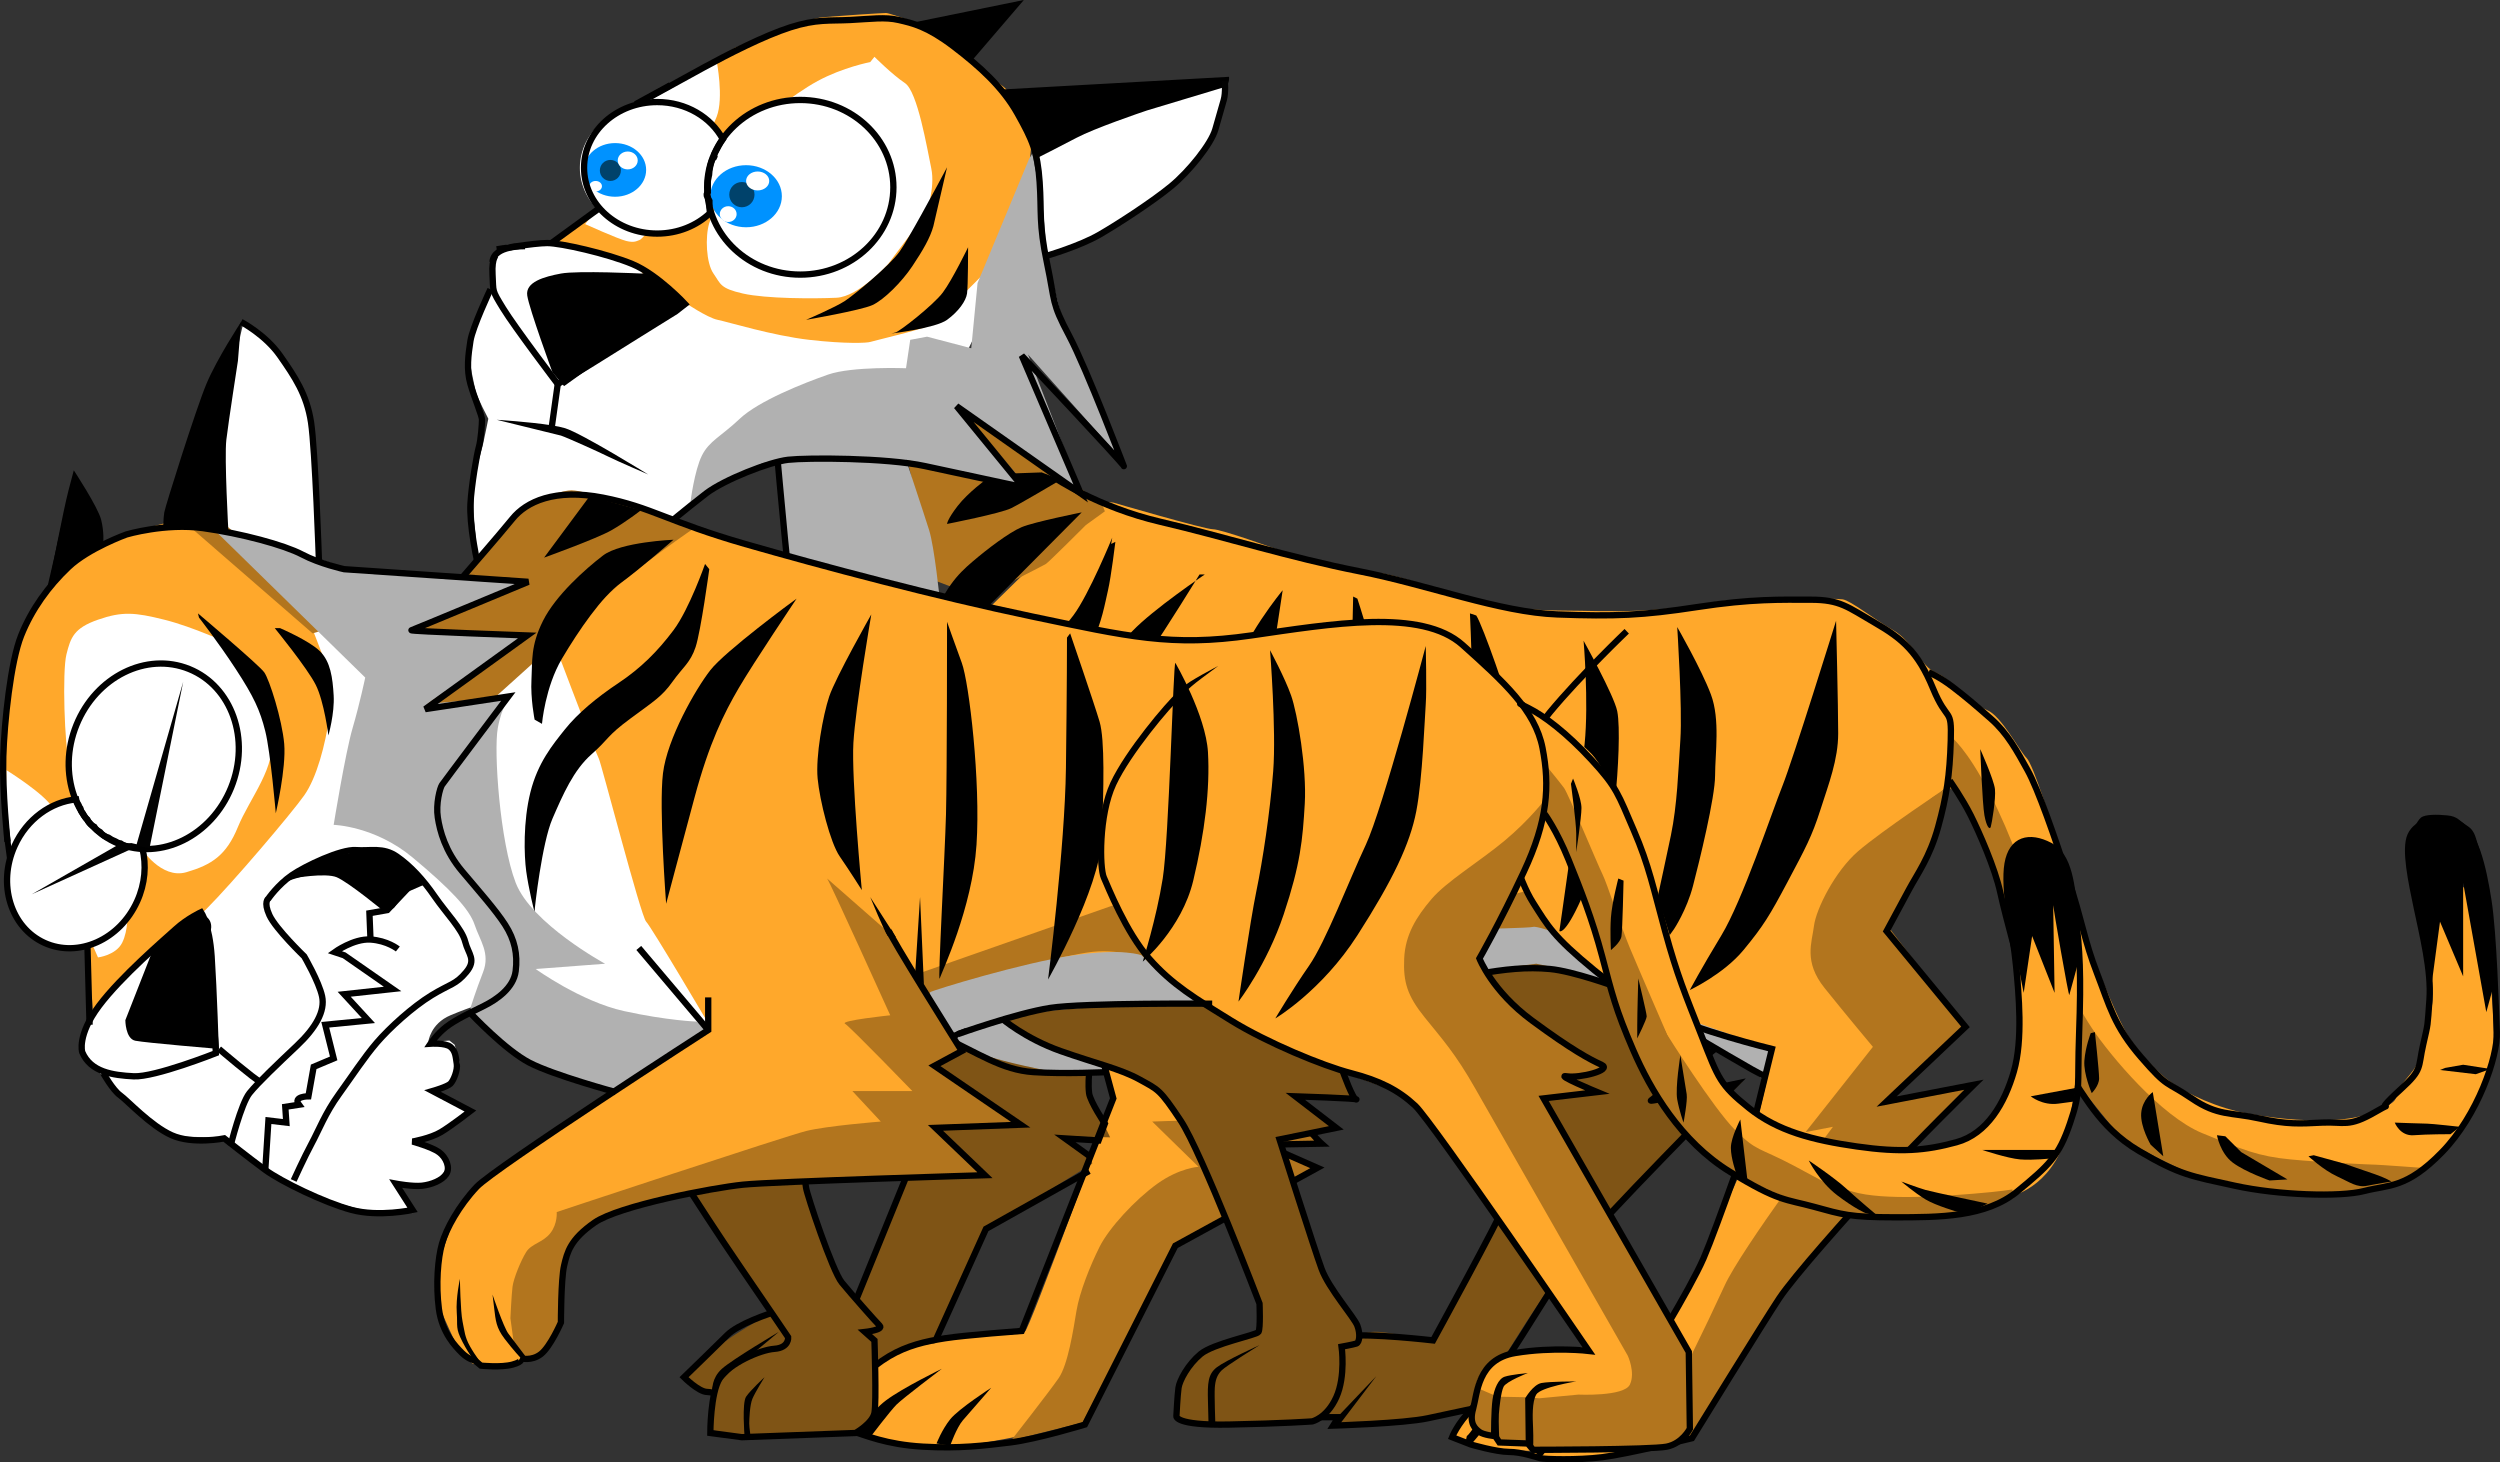 <?xml version="1.0" encoding="utf-8"?>
<!-- Generator: Adobe Illustrator 13.0.0, SVG Export Plug-In . SVG Version: 6.00 Build 14948)  -->
<!DOCTYPE svg PUBLIC "-//W3C//DTD SVG 1.1//EN" "http://www.w3.org/Graphics/SVG/1.1/DTD/svg11.dtd">
<svg version="1.1" xmlns="http://www.w3.org/2000/svg" xmlns:xlink="http://www.w3.org/1999/xlink" x="0px" y="0px"
	 width="297.021px" height="173.75px" viewBox="0 0 297.021 173.75" enable-background="new 0 0 297.021 173.75"
	 xml:space="preserve">
<rect x="0" y="0" width="297.021" height="173.75" fill="#333333" stroke="none"/>
<g id="frame_1">
	<path fill="#FFA82B" d="M65.1,29.042l7.5-5.333l11.667-15.5l3-2.5c0,0,8.5-3.5,10.5-3.667s7-0.5,7.5-0.5s5.5,1.833,5.5,1.833
		s2.167,2,2.667,2.333s4.5,3.667,5.667,4.5s3.667,4.667,3.667,4.667s-0.666,6.833-0.833,7.833s-0.667,5.167-2.333,9
		s-4.667,8.333-5.5,9s-8.333,2.833-8.833,2.833s-12,0.667-12.5,0.667s-5.5-3.167-6-3.333s-11.333-3.833-12.333-4.5
		S66.1,31.542,66.1,31.542L65.1,29.042z"/>
	<path fill="#FFA82B" d="M295.767,115.376l-2.5-10.167l-2.834,1l-1,3.5l-0.833,4c0,0,0.666,3.999,0.333,5.833s-1,4.834-1.5,6.167
		s-0.5,1.166-1.833,2.833s-0.333,2.001-2,2.834s-3.166,1.499-6.166,1.666s-6,0.001-10-0.666s-7.668-2.5-9.334-3.667
		s-4.332-3.833-5.666-6.333s-4.001-9-4.334-10.5s-2.333-7.332-3.333-10.666s-3.167-10.334-4-11.167s-3.001-5.001-4.667-5.667
		s-4.499-3.833-6.166-4.5s-2.666-3.667-5-5s-5.001-3.499-6.001-3.667c-1-0.166-7.166,0-8.833,0s-4.5,0-6.5,0.334
		c-2,0.333-4.834,0.834-8.667,1s-6.499,0-9.166,0s-8.833-0.334-11.5-1.334S165.6,68.21,163.6,68.043s-9.334-1.833-10.667-2.333
		s-7.833-2.833-8.833-2.833s-11.833-3.167-11.833-3.167l-1.833-0.168l-18.5,18.167c0,0,2.667,21.499,2.667,21.999
		s9.667,13.334,9.833,13.834s3.5,6.5,3.5,6.5l3.5,7l0.833,3.667c0,0-10,27.333-10.5,27.5s-12.333,1-14,1.667
		s-4.666,2.833-6.333,4.333s-3.333,4-3.333,4s3.167,1.833,5,2.5s9,1.334,10.833,1.167s9.333-1.667,9.333-1.667
		s5.333-5.333,5.333-5.833s3.667-12.999,4-13.833s8.833-9.167,9.333-9.667s6.833-5.166,5.833-5.5s-3.166-1.334-2.833-1.834
		s2.999-7.5,2.833-9.333s2.834-10.833,2.834-10.833l0.999,0.166c0,0,2.834,4.001,3.834,3.834s13.833-3.667,13.833-3.667l9.167-1.667
		l8.61,3.815c0.206-0.202,0.496-0.301,0.853-0.157c1.11,0.446,2.337,0.544,3.354,1.222c0.186,0.123,0.301,0.279,0.367,0.446
		c0.801,0.166,1.536,0.449,1.977,1.272c0.009,0.016,0.007,0.031,0.014,0.047c2.11,0.852,5.168,2.081,5.492,2.188
		c0.5,0.166,6.166,3.667,7.166,4s4,1.833,4,1.833s-1.5,7.333-3,11.333s-3.667,7.5-4.667,10.167s-2.5,5.833-3.833,8s-4,5.833-4,5.833
		s-9.167,0.166-11.167,0.5s-4.167,1.334-5.5,2.334s-3.166,2.333-3.833,3.333s-2,2.5-2,2.5l2.667,0.667c0,0,0.167,0.666,2,0.833
		s5.833,0.167,5.833,0.167l-0.833,0.5c0,0,2.5,0.334,5,0.5s8.5-1.5,8.5-1.5l6-1.167c0,0,7.332-13.167,9.166-16.5s6.5-13.333,7-14
		s4.667-11.666,4.167-11.833s2.5-8,2.5-8s-0.453-1.302-1.053-3.045c-1.352-2.472-2.398-5.067-3.122-7.826
		c-0.077-0.293,0.015-0.654,0.223-0.902c-0.031-0.116-0.048-0.194-0.048-0.227c0-0.5,4-6.334,4.5-7.334
		c0.299-0.597,1.604-2.318,2.61-3.612c0.756-1.247,1.694-2.523,2.883-3.031l1.507-1.356l1.5-3.666c0,0,4.833,9.5,5,11
		s3.166,12.499,3.5,14.666s5.5,10.834,6.167,11.334s10.999,10.167,11.499,10.5s9.167,2.333,11.167,2.333s8.666,0.834,9.333,0.667
		s6.834-0.667,6.834-0.667s2-0.167,5-4.667s3.332-6,4.166-8.333S295.767,115.376,295.767,115.376z"/>
	<path fill="#B2751E" d="M107.392,52.875L111.142,69l5.25,2c0,0,7.5-3.75,7.875-4s4.75-4.625,4.75-4.625l2.25-1.625l-0.375-1
		c0,0-5.75-3.75-7.875-6s-9.75-8.5-10.25-8.5s-1.875,7-1.875,7L107.392,52.875z"/>
	<path fill="#7F5415" d="M165.642,117.25c0,0,4,2.125,6.625,3.5s8.875,3.625,9.25,3.875s3.125,1,3.125,1s-5.5,16.5-5.75,17.375
		s-2.75,5.25-2.75,5.25l-5.875,10.375l-0.375,0.875c0,0-5.125-1.5-7-1.25s-6.625,1.375-7.5,2s-2.5,1.875-3.375,3
		s-2.5,3.875-2.5,3.875l1.75,0.125l-0.125,0.875l8.125-0.125l-0.75,1.25c0,0,6.5,0.25,7.875-0.125s8-1.875,8-1.875l0.875-0.25
		c0,0,5.625-9.625,9-14.25s9-10.875,9-10.875l13.75-13.375l-10.625,2.125l8-7.25c0,0-9.625-5.375-10-5.5s-10.25-6-10.25-6
		l-3.5,1.875l-8.75-0.125l-5.75,3.5"/>
	<path fill="#7F5415" d="M107.767,119.5l3.75,11.625l-9.875,23.125c0,0-6.75,0.625-8.25,1s-7.5,4-9.375,5.75
		s-2.625,2.625-2.625,2.625s1.625,1.75,2.25,1.875s1.375,0,1.375,0l0.5,0.5l2.25,0.25l3.125,0.125L91.767,167l0.75,0.25l2.875-0.125
		l2.875,0.125c0,0,3.125-3.625,4.5-4.375s5.625-3,5.625-3l2.625-0.25l6.25-13.625l12.5-7.75l-0.125-0.75l-3.625-2.5l5.875,0.125
		l-1.25-2.625c0,0-1-1.25-1.25-2.625s0.375-4.625,0.375-4.625l-16.75-5.875L107.767,119.5z"/>
	<path fill="#B2751E" d="M231.392,93.5c0,0-7.875,5.25-10.625,7.625s-5,6.875-5.25,8.875s-1.25,4.25,1.25,7.375s5.75,7,5.75,7
		l-8,10.125l3.25-0.625c0,0-10.875,14.5-12.875,18.875s-6.5,13.625-7,14.125s-3.625,5.5-3.625,5.5l7-1.625c0,0,8-13.25,8.375-14
		s8.25-10.375,9.375-11.875s9.625-10.25,9.625-10.25l6.25-5.875l-10.875,2l9.5-8.625L224.267,110c0,0,4.5-8.125,5.25-9.875
		S231.392,93.5,231.392,93.5z"/>
	<path fill="#B2751E" d="M152.267,111.25l-0.09-1.617L152.142,109c0,0-5.125,4.5-5.875,7s-2.125,10.625-2.375,13.375
		s0.25,3.625,0.25,3.625l-7.25,0.25l5.5,5.375c0,0-2.25,0.125-4.875,2s-5.75,5.25-6.875,7.5s-2.375,5.375-2.75,7.625
		s-1,6.375-2.125,8s-5.625,7.375-5.625,7.375l8.5-2.125l11.125-21.125l16.5-9.125l-5.75-2.625l6.5-0.125c0,0-4.5-7.625-4.75-9.375
		s0.375-10.5,0.375-10.5"/>
	<path fill="#B2751E" d="M152.517,113.75c0,0,8.625-2.25,12-3.375s8.75-2.5,10.25-2.875s6.5-1.625,6.5-1.625l3.625,5.125
		c0,0-16.375,4.5-16.75,4.625s-12.25,3.75-12.25,3.75l-3.5,0.375L152.517,113.75z"/>
	<path fill="#B2751E" d="M231.767,87.5c0,0,1.875,1.375,4.625,6.75s4.25,10.125,5.125,13.375s4.75,11.125,7,14.5
		s8.25,10.5,13.125,12.5s6.625,2.75,10.5,3.125s9.75,0.625,10.125,0.625s5.5,0.375,5.5,0.375s-2,1.5-3.25,1.875
		s-8.75,1.5-9.75,1.375s-10.875-1.125-14.25-2.5s-8.125-4-8.625-4.5s-5.375-6.625-5.375-6.625l-4.25-6.625l-1.5-3.25l-3.5-13.125
		l-1.25-4.625l-3.125-6.375l-1.5-0.875L231.767,87.5z"/>
	<ellipse fill="#FFFFFF" cx="95.392" cy="22" rx="10.75" ry="10.5"/>
	<ellipse fill="#FFFFFF" cx="77.767" cy="19.938" rx="8.875" ry="7.688"/>
	<path fill="#FFFFFF" d="M103.392,7.375c0,0-3.25,0.625-6.25,2.25s-7,5-7,5s-5.375,10.25-5.875,11.875s-0.375,4.75,0.5,6
		s0.75,1.75,3.5,2.375s8.5,0.625,11.125,0.5s6.125-4,6.125-4l4.5-6c0,0,1.125-3,0.625-5.375s-1.625-9.125-3.125-10.125
		s-3.625-3.125-3.625-3.125"/>
	<path fill="#FFFFFF" d="M85.142,7.25c0,0,0.875,4.375,0,6.625s-4.5,9.5-4.5,9.5s-4.25,5-4.625,5.125s-0.625,0.375-1.625,0.125
		s-4.875-2-4.875-2l3.625-4.5L78.392,14l-2-1.125l0.875-1.25l8.125-4.875"/>
	<path fill="#FFFFFF" d="M123.267,17.125l22.375-7.25c0,0-0.5,4.5-2,6.875s-5,5.625-6.25,6.75s-5.625,3.5-6.875,4.125
		s-3.625,1.875-4.625,2.25s-1.5,0.625-1.5,0.625L123.267,17.125z"/>
	<path fill="#FFFFFF" d="M66.392,44.5c0,0-6.875-8.375-7.25-9.5s-0.75-3.25-0.5-3.875s1.25-2,1.25-2l3.5-0.375l5.125,0.5l7.25,2.5
		l2.375,3l-4.125,0.875l-8.125,0.5l1,8.375"/>
	<path fill="#FFFFFF" d="M59.017,34.125c-0.375,0-2,2.375-2.375,3.375s-0.75,3.5-0.875,4.375s0.625,4,0.75,4.625s1.5,3.25,1.5,3.25
		s-0.375,1.875-0.625,3s-1.125,3.875-1.125,5s0,3.75,0.125,4.625s0.25,3.75,0.5,4.5s0.875,2.375,1.25,3s0.75,1.625,1.5,2.25
		s1.5,0.875,1.5,0.875l1.125-1l2.125,1.875c0,0,1.5,1,2,0.875s1.125-0.5,1.25-0.875s0.25-2.375,0.25-2.375l1.125,0.375
		c0,0,2.25,2.5,2.875,2.375s1.375-0.375,1.375-0.375l0.25-2.75l0.875-0.875h3.625l1.625-1l-1-2.625L77.517,64l6.25-5.25l3.625-7.625
		c0,0,8.875-3.5,9.5-3.25s9.125-1.75,9.5-1.5s4-2.25,4-2.25l4-1.375l3.5-7l-0.875-3.375c0,0-5.625,5.75-6.5,6.25
		s-6.75,1.875-7.125,2s-2.875,0.25-7.25-0.25S86.517,38.25,85.267,38s-4-2.125-4-2.125l-5.875-0.125"/>
	<path fill="#FFFFFF" d="M112.642,75.125c-0.375,0.25,1.125,14.5,2.5,20.125s1.875,8,4.625,10.75s8,6.75,8,6.75l1,7.375
		c0,0-9.5-2.5-10.5-2.625s-7.875-3.625-8.5-4.375s-4.875-7.875-5.125-8.5s-0.625-12.25-0.75-13.375s2.75-10.5,2.75-10.5
		s4.25-4.375,4.625-4.625"/>
	<path fill="#B1B1B1" d="M122.267,18.875l-6.125,14.75l-0.75,7.75L110.142,40l-2,0.375l-0.5,3.375c0,0-6.375-0.25-9.25,0.75
		s-8.25,3.125-10.5,5.25s-3.625,2.625-4.5,4.375s-1.375,5.5-1.375,5.75s4.625-3,4.625-3l4-1.875l1.875-0.25l0.375,4.375
		c0,0,1.5,12.375,1.375,15.125s-2.875,13.875-4.125,17.125S80.892,116,80.892,116l9.375-7.625c0,0,4,8.75,7.75,11.875
		s9.75,6.375,9.375,6.25s-4.25-4.5-4.625-6.25s-0.375-4.625-0.375-4.625s3.125,2.875,5.125,4.5s7,4.375,9.5,5.25
		s7.625,1.875,7.625,1.875l6.75-0.125l-2.75-10c0,0,1.125,1.375-7-0.375s-4.375-1.625-6.125-2.375S112.142,112,112.142,112
		l8.375-0.375c0,0-3.5-1.75-6.125-3.625s-4.25-4.625-5.875-8.875s-1.875-6.25-1.75-10.125s1.75-7,2.25-10.125s2.625-7.75,2.625-7.75
		S111.017,65,110.392,63s-2.75-8.375-2.75-8.375l14.5,3.375c0,0-8.625-10.125-8.25-9.875s14.5,10.25,14.5,10.25l-6.25-16.25
		L133.642,55c0,0-6.25-15.25-7.125-16.625s-2.125-8.5-2.125-8.5s-0.75-5.75-0.875-6.875s-0.875-4.75-0.875-4.75"/>
	<path fill="#B1B1B1" d="M152.767,115.375c0,0-0.375,6.5-0.375,7s2.25-0.25,2.25-0.25l9.25-3.875l7.125-2.125
		c0,0,4.5-0.625,4.875-0.75s6.625-0.875,6.625-0.875l4.25,0.875l4.625,1.625c0,0-3.875-3.5-4.5-3.875s-2.25-2.375-2.25-2.375
		s-2.125-0.75-2.5-0.625s-6.375,0.25-6.375,0.25l-5.125,1.125l-8.375,1.875l-6.5,1.5L152.767,115.375z"/>
	<polygon fill="#B1B1B1" points="197.392,120 209.517,128.25 210.767,124.75 	"/>
	<ellipse fill="#0092FF" cx="88.642" cy="23.313" rx="4.25" ry="3.688"/>
	<ellipse fill="#0092FF" cx="73.079" cy="20.188" rx="3.688" ry="3.188"/>
	<circle fill="#00426B" cx="88.142" cy="23.125" r="1.5"/>
	<circle fill="#00426B" cx="72.517" cy="20.25" r="1.25"/>
	<ellipse fill="#FFFFFF" cx="90.017" cy="21.5" rx="1.375" ry="1.125"/>
	<ellipse fill="#FFFFFF" cx="86.517" cy="25.438" rx="1" ry="0.938"/>
	<ellipse fill="#FFFFFF" cx="74.579" cy="19.063" rx="1.188" ry="1.063"/>
	<ellipse fill="#FFFFFF" cx="70.767" cy="22.125" rx="0.75" ry="0.625"/>
	<path fill="none" stroke="#000000" stroke-width="0.75" d="M77.267,11.5c0,0,3.625-2,6.375-3.5s7.125-3.75,10.25-4.75
		s4.625-0.75,7.125-0.875s4.125-0.375,5.75,0s3.375,0.75,6.5,3.125s5.875,4.875,7.625,8s2.375,4.5,2.625,8.125
		s-0.125,4.875,0.875,9.625s0.5,4.625,2.625,8.625s6.625,15.875,6.5,15.5S121.392,42.25,121.392,42.25l7,16.375l-14.75-10.375
		l7.875,9.625c0,0-7-1.5-11.625-2.5s-14-1-16.25-0.75s-7.625,2.375-9.75,4s-6.5,5.25-6.5,5.25s1,3.25,1.5,4.25s0.625,1.75,0,2.25
		s-2.875,0.125-3.25,0.125s-2-0.25-2-0.25"/>
	<path fill="none" stroke="#000000" stroke-width="0.75" d="M73.392,68.875l-0.125,5c0,0-0.5,0.625-0.875,0.75
		s-2.375-1.25-2.375-1.25l-3.625-4.25"/>
	<path fill="none" stroke="#000000" stroke-width="0.75" d="M67.392,70.125c0,0,0.625,2.5,0.25,3.5S66.767,75,65.392,74.75
		S62.517,72,62.517,72l-1.375-2.75"/>
	<path fill="none" stroke="#000000" stroke-width="0.75" d="M62.392,71.375c0,0-0.625,1-1.375,1.5s-2.75-0.75-3.625-3.5
		s-1.625-7.25-1.5-9.5s0.75-5.875,1-6.75s0.375-2.75,0.375-3.25s-0.875-2.5-1.375-4.25s-0.25-3.5,0-5.125s2.375-6.125,2.375-6.125"
		/>
	<path fill="none" stroke="#000000" stroke-width="0.75" d="M59.017,30.25c0,0-0.625,0.25-0.5,2.375s-0.125,1.75,1.25,4s6.5,9,6.5,9
		s3-1.75,4.375-2.625s9.625-6,9.625-6l1.125-0.875c0,0-3.25-3.5-6.25-4.75s-8.5-2.5-10.125-2.5s-6,0.75-6,0.75"/>
	<line fill="none" stroke="#000000" stroke-width="0.75" x1="65.517" y1="28.875" x2="71.017" y2="24.875"/>
	<line fill="none" stroke="#000000" stroke-width="0.75" x1="66.267" y1="45.625" x2="65.517" y2="51"/>
	<path d="M59.017,49.875c0,0,0.238,0.015,0.636,0.043c1.62,0.115,5.883,0.456,7.489,0.957c2,0.625,9.875,5.5,9.875,5.5
		s-3.75-1.625-4.75-2.125s-4.875-2.25-5.625-2.5"/>
	<path d="M108.767,2.625L121.642,0l-6,7c0,0-5.125-3.375-6-3.875"/>
	<path d="M119.142,10.625l26.875-1.5c0,0,0.125,1-0.625,1.25s-8.375,2.5-9.125,2.75s-6.25,2.125-8.375,3.25
		s-4.625,2.375-4.625,2.375s-1.875-4.625-2.375-5.25S119.142,10.625,119.142,10.625z"/>
	<path fill="none" stroke="#020202" stroke-width="0.75" d="M124.392,30.375c0,0,3.875-1.125,6.25-2.5s6.375-4,8.5-5.75
		s4.75-5,5.25-6.75s0.75-2.625,1-3.5s0.125-2.25,0.125-2.25"/>
	<path fill="none" stroke="#000000" stroke-width="0.75" d="M62.392,29.25c0,0-3.75-0.125-3.875,1.875"/>
	<ellipse fill="none" stroke="#000000" stroke-width="0.75" cx="95.079" cy="22.25" rx="11.063" ry="10.375"/>
	<path fill="none" stroke="#000000" stroke-width="0.75" d="M84.281,23.876c-0.097-0.151-0.135-0.33-0.237-0.475
		c-0.149-0.212-0.09-0.439,0.056-0.604c0-0.008-0.005-0.013-0.005-0.021v-1.152c0-0.01,0.005-0.016,0.006-0.025
		c-0.003-0.033-0.009-0.063-0.006-0.1c0.02-0.214,0.105-0.416,0.125-0.625c0.003-0.029,0.016-0.05,0.021-0.077
		c0.033-0.625,0.148-1.231,0.373-1.819c0.041-0.107,0.109-0.179,0.185-0.236c0.023-0.057,0.053-0.111,0.079-0.167
		c-0.022-0.11-0.021-0.228,0.041-0.352c0.29-0.579,0.587-1.157,0.96-1.687c-1.408-2.606-4.362-4.412-7.8-4.412
		c-4.798,0-8.688,3.498-8.688,7.813s3.89,7.813,8.688,7.813c2.468,0,4.684-0.935,6.265-2.421
		C84.284,24.858,84.273,24.37,84.281,23.876z"/>
	<line fill="none" stroke="#000000" stroke-width="0.75" x1="75.517" y1="12.375" x2="79.642" y2="10.125"/>
	<path d="M112.517,19.875c0,0-0.136,0.256-0.367,0.688c-1.079,2.018-4.229,7.87-5.258,9.312c-1.25,1.75-5.375,5.125-6.5,5.875
		S95.767,38,95.767,38s6.5-1.125,7.875-1.75s3.5-2.75,4.75-4.625s2.125-3.375,2.5-4.75"/>
	<path d="M115.017,29.375c0,0-1.875,3.875-3,5.375s-5.125,4.625-5.625,4.75s-0.5,0.125-0.5,0.125S111.142,39,112.517,38
		s2.25-2.25,2.375-3.125S115.017,29.375,115.017,29.375z"/>
	<path d="M76.267,32.5c0,0-7.625-0.375-9.625,0s-4.25,1-4,2.625s3,9.125,3,9.125l1.375,1.625l4.875-3.5l9.5-6.25l-4.625-3.75"/>
	<path fill="none" stroke="#000000" stroke-width="0.75" d="M125.267,56.75c0,0,5.125,3.5,12.625,5.25s15.375,4.25,23.625,5.875
		s16.625,4.875,23.5,5.125s10.125,0.125,16.625-0.875s10-0.875,13.5-0.875s4.375,0.875,7.625,2.75s5.125,3.5,6.875,7.75
		s2.25,2.125,2.125,6.25s-0.5,6.625-1.5,10.25s-2.5,5.625-3.5,7.5s-2.625,4.875-2.625,4.875L233.517,122l-9.375,8.875l10.375-2
		c0,0-7,6.875-11.125,11.375s-10.25,11.375-12,14s-10.375,16.625-10.375,16.625s-7.625,1.875-10.625,2.25s-6.875,0.25-7.375,0.125
		s-2.25-0.75-3.75-0.75s-4.5-0.875-4.5-0.875l-2.25-0.875c0,0,0.625-1.625,2.375-3.375s2.5-2.375,4.25-3.25s3.75-1.625,6-1.875
		s10.125-0.125,10.125-0.125s5.5-8.875,7.125-12.625s6.125-16.75,6.125-16.75l2-8.125c0,0-9.625-2.375-12.625-4.25
		s-3.625-1.125-8.5-5.125s-5.5-5.25-7.25-8s-3.25-8.125-3.125-10.5s1.5-7.75,5.125-12.125S193.267,75,193.267,75"/>
	<path fill="none" stroke="#000000" stroke-width="0.75" d="M92.392,54.75c0,0,0.5,5.5,0.875,9.375s1.375,11.5-0.375,18.5
		s-11.875,33.25-11.875,33.25l9.5-7.375c0,0,2.75,7,6.375,10.75s10.375,7.25,10.375,7.25s-3.375-3.25-4.375-5.875
		S102.267,116,102.267,116s5.25,5.125,9.625,7.125s7.125,4,10.875,4.25s8.75,0,8.75,0"/>
	<path fill="none" stroke="#000000" stroke-width="0.75" d="M126.142,107.875l6.125,22.625l-10.875,27.625c0,0-6.75,0.5-9.125,0.875
		s-4.5,0.875-6.625,2.125s-5,3.875-5.75,4.875s-1.75,2.125-1.75,2.125s1.375,1.375,3,1.875s4.125,1.625,8.5,1.875
		s7.25-0.125,10.375-0.5s8.875-2.125,8.875-2.125l10.75-21.25l16.875-9.25l-6.25-2.75l6.75-0.125c0,0-3.375-3-4.125-7
		s-0.5-18.875-0.5-18.875"/>
	<path fill="none" stroke="#000000" stroke-width="0.75" d="M152.767,123c0,0,9.125-3.875,13.125-5.125s6-1.5,9.5-2.125
		s6-0.875,8.75-0.625s7.875,2.125,7.875,2.125"/>
	<path fill="none" stroke="#000000" stroke-width="0.75" d="M165.892,117.875c0,0,8,4.25,10.125,4.875s8.625,3,8.625,3
		s-5,15.125-5.75,17.125s-8.625,16.375-8.625,16.375s-7.625-0.875-10-0.5s-5.25,1.5-6.75,3s-4.25,5.25-4.25,5.25l2,0.25
		l-0.125,1.125h7.875l-0.625,1c0,0,8.375-0.25,11.25-0.875s5.25-1.125,5.25-1.125s2.875-4.25,4.25-6.125s5.75-9.25,8.125-12.5
		s19-20,19-20s-10.5,2.25-10.125,2s7.75-6.25,7.75-6.25"/>
	<path fill="none" stroke="#000000" stroke-width="0.75" d="M209.517,127.75c-0.375,0-7.625-4.375-10.25-5.875
		s-5.75-3.625-5.75-3.625"/>
	<path fill="none" stroke="#000000" stroke-width="0.75" d="M108.767,121.125l2.375,10.125l-9.5,23.375c0,0-6.125,0.25-8.375,0.875
		s-5.625,1.875-6.875,3.125s-5.125,5-5.125,5s1.75,1.75,2.75,1.75s1.625,0.75,1.625,0.75s2.625,0.375,4.25,0.375
		s1.875,0.75,1.875,0.75h6.125"/>
	<polyline fill="none" stroke="#000000" stroke-width="0.75" points="111.267,159 117.142,146 129.392,139.125 	"/>
	<path fill="none" stroke="#000000" stroke-width="0.75" d="M129.642,137.5l-3.125-2.25l4,0.25l0.75-2c0,0-1.75-2.625-1.875-3.625
		s0-2.375,0-2.375"/>
	<path fill="none" stroke="#000000" stroke-width="0.75" d="M231.642,92.75c0,0,1.5,2.125,2.5,4.125s2.875,6.25,3.5,9.125
		s2.625,10.25,3.5,13s2.625,6,4.5,8.375s3.625,6.5,8.5,9.375s6.25,3,11.375,4.125s12.5,1.375,15.375,0.625s5-0.25,9.25-4.625
		s6.625-11.375,6.5-14.25s-0.375-11.625-1-15.625s-1.625-8.5-3.875-9.25s-4.625-0.125-5.375,1.5s0.125,5.625,0.75,8.625
		s1.75,7.5,1.5,10.875s-0.125,2.625-0.75,5.375s-0.061,2.917-2.625,5.25c-4.167,3.792,0.083,0.917-3.083,2.751
		c-3.194,1.851-3.667,1.124-6.292,1.249s-4.125,0.25-7.5-0.5s-4.875-0.25-8-2.375s-2.75-1.125-6-4.875s-3.75-6.125-5.25-10
		s-1.75-6.125-3.375-11.125s-3.625-10.75-4.875-13s-2.375-4.375-4.375-6.125s-2.875-2.5-4.5-3.75s-2.875-1.75-2.875-1.75"/>
	<path d="M128.517,60.875l-19.375,19.5c0,0-0.5-1,1.25-5.75s3.375-6.375,5.125-7.875s4.375-3.5,5.875-4.125
		S128.517,60.875,128.517,60.875z"/>
	<path d="M125.392,57.375c0,0-4,2.375-5.25,3s-7.625,1.875-7.625,1.875s0-0.5,1.25-2.125s3.5-3.25,3.5-3.25l4.25,1l-1.25-1.625
		l3.5-0.125l2.25,0.875"/>
	<path d="M132.017,64.625l0.125-0.75c0,0-2.75,6.75-4.625,9.25s-2.375,2.375-5.75,4.875s-4.375,2.625-6.5,5.875s-3,3.25-3.875,7.125
		s0,14.125,0,14.125s1.125-3.375,1.5-6s0.25-2.375,1.375-4.75s1.5-3.625,4.875-7.25s3.5-3.25,6.25-6s3.25-2.625,4.375-4.875
		s1.5-4.5,1.875-6.125s0.875-5.75,0.875-5.75"/>
	<path d="M143.142,68.25c0,0-6.125,4.125-8.625,6.75s-4.125,5.25-5.25,7.875s-2.125,4.75-2.5,8.125s0.125,8.125,0.375,10.375
		s0.875,2.375,0.875,2.375s0.5-2.5,1.25-6.75s1.625-7.125,3.125-11s2.125-5.5,4.125-8.375s6-9.375,6-9.375"/>
	<path d="M152.392,70.125c0,0-4.875,5.875-5.875,10.375s-1.125,9.125-0.875,11.25s0.875,4.25,2.125,6.5s3.125,5.25,3.125,5.25
		s-0.625-8.75-0.875-9.5s0.125-8.125,0.375-10.625s1.375-9.125,1.375-9.125L152.392,70.125z"/>
	<path d="M160.767,70.875c0,0-0.5,21.25-0.5,24.5s-0.375,18.875-0.375,18.875s2.375-4.125,3.125-8.375s1.625-11.75,1.625-15.125
		s-0.375-7.5-0.75-10.125s-2.625-9.5-2.625-9.5"/>
	<path d="M174.642,72.875c0,0,0.625,13.75,0.375,20.5s-1.625,19.875-1.625,19.875s2.5-4.625,3.5-7.25s2.25-6.5,2.25-6.5
		s0.25-4.125,0.5-5.5s0-7.75-0.125-9.125s-3.375-10.625-4.125-11.75"/>
	<path d="M188.142,76.125c0,0,0.625,7.25,0.125,12.25s-3,22.25-3,22.25s0.625,0.625,2.625-3.875s3.625-8.25,4-11.75
		s0.625-8.625,0.25-10.5S188.142,76.125,188.142,76.125z"/>
	<path d="M199.267,74.5c0,0,0.625,9.625,0.375,13.375s-0.375,7.75-1.125,11.375S194.892,116,194.892,116l4-5.625
		c0,0,1.5-2.25,2.25-5.125s2.625-10.5,2.625-13.125s0.625-6.625-0.5-9.625S199.267,74.5,199.267,74.5z"/>
	<path d="M218.142,73.75c0,0-5.125,16.5-6.375,19.625s-4.75,13.625-7.25,17.75s-3.75,6.5-3.75,6.5s4-1.875,6.375-4.75
		s3.125-4.125,5.25-8.125s2.875-5.375,3.875-8.5s2.125-6,2.125-9.125S218.142,73.75,218.142,73.75z"/>
	<path d="M235.267,89c0,0,0.25,6.5,0.5,7.875s0.625,1.75,0.75,1.375s0.625-3.375,0.5-4.5S235.267,89,235.267,89z"/>
	<path d="M241.267,100.625c0,0-0.069,0.244-0.183,0.667c-0.19,0.709-0.504,1.923-0.817,3.333c-0.5,2.25-0.25,5.5-0.25,5.5
		s0.875-1.5,1.125-2.25l0.5-6.5"/>
	<path d="M243.017,112.375l0.125,8.5l1.375-3.125c0,0,0.125-0.5-0.125-1.875s-0.75-2.75-0.75-2.75"/>
	<path d="M248.392,122.75c0,0-0.625,1.625-0.75,3.25s0.875,3.875,0.875,3.875s0.875-0.875,0.875-1.75s-0.5-5.5-0.5-5.5"/>
	<path d="M255.767,129.75c0,0-1.25,0.875-1.375,2.5s1.125,3.75,1.125,3.75l1.5,1.375L255.767,129.75z"/>
	<path d="M263.392,134.875c0,0,0.375,2.125,1.875,3.25s4.375,2.125,4.375,2.125l2.125-0.125l-5.5-3.25L264.392,135"/>
	<path d="M274.267,137.375c0,0,1.75,1.625,3.375,2.375s2.375,1.375,3.625,1.125s2.875-0.5,2.875-0.5s-0.875-0.5-2-0.875
		s-3.625-1.25-3.625-1.25l-3.625-1"/>
	<path d="M284.517,133.375c0,0,0.625,1.625,2.25,1.5s4.375-0.125,4.375-0.125l1.125-0.875c0,0-3.375-0.375-3.875-0.375
		S284.517,133.375,284.517,133.375z"/>
	<polyline points="289.892,127.125 294.142,127.625 295.892,127 292.642,126.5 290.517,126.875 	"/>
	<path d="M288.892,117l1-7.5l2.75,6.5v-11.125l2.75,15.375l1-3.625c0,0-0.5-4.375-0.5-6.75s0-4-0.375-5.125s-0.625-3-1-4
		s-0.375-2-1.375-2.625s-1.125-1.125-2.375-1.25s-2.625-0.125-3.125,0.25s-1.25,2.125-1.25,2.125s-0.375,1.375-0.375,2.125
		s0.75,5.5,0.75,5.5s0.875,3.25,0.875,3.625S288.892,117,288.892,117z"/>
	<path d="M182.392,172.5c0,0,1.125-1.375,2.25-2.5s4.125-2.75,4.125-2.75s-3.125,3.125-3.625,3.5s-2.125,2.5-2.125,2.5"/>
	<path d="M174.267,170.625c0.5-0.375,1.625-2.375,2.625-3.125s6.125-3,6.125-3s-4.25,2.625-5,3.375s-3.25,3.75-3.25,3.75
		l-0.625-0.375"/>
	<polyline points="158.517,168.75 163.517,163.5 159.142,169.25 	"/>
	<path d="M151.267,167.75l6.375-5.875c0,0-3.375,2-4.25,2.625s-2.875,2.75-2.875,2.75h0.75"/>
	<path d="M111.267,171.5c0,0,0.625-1.625,1.625-2.875s4.875-3.75,4.875-3.75s-2.625,3-3.375,3.875s-1.5,3-1.5,3"/>
	<path d="M102.267,170.125c0,0,1-2.25,3-3.75s6.625-3.75,6.625-3.75s-4.625,3.5-5.375,4.25s-3.125,3.875-3.125,3.875"/>
	<path d="M91.642,166.25c0,0,0.625-1.625,2-2.875s3.5-2,3.5-2s-2.875,2.5-3.375,3.375s-0.75,2.25-0.75,2.25l-1.25,0.25
		L91.642,166.25z"/>
	<path d="M84.642,165.125c0,0-0.125-1.375,1.125-2.5s6.75-4.375,6.75-4.375s-5.125,4.25-5.75,4.875s-1.125,3-1.125,3"/>
	<line fill="none" stroke="#000000" stroke-width="0.75" x1="99.267" y1="167" x2="95.767" y2="167.25"/>
</g>
<g id="frame_2">
	<path fill="#FFA82B" d="M24.267,60.875c-0.5,0.167-7.5,2-8.333,2.333s-6.833,3-7.833,4.167s-4.333,5-4.833,6s-2.333,7.5-2.333,8
		s-0.667,7.833-0.667,7.833l0.667,5c0,0,4.834,5.168,5.167,5.834s3.833,9.833,3.833,9.833l1.167,4.167l-0.167,4.666l0.167,2.834
		c0,0,3.833-2.5,4.333-3s6.833-4.667,8-5.667s6.667-4.001,7.5-5.167s6.167-7.167,6.5-8s3.333-6.833,3.333-6.833s0.5-2.666,0.5-3.333
		s0-13.5,0-13.5s0-1.333-0.333-1.833s-4.167-4.667-4.167-4.667"/>
	<path fill="#FFA82B" d="M76.1,113.875l1.833,9.5l-5.667,6.667c0,0-12.5,8.5-14,9.5s-3.5,4.166-4,4.833S51.142,152,51.767,154
		s2.75,6.375,2.75,6.375L56.142,162l3,0.375l3.125-0.875l1.375-1.625L63.017,153l5.5-9.25l16.5-5.75c0,0,18.875-2.125,19.375-2
		s4.375-4.75,4.375-4.75s1.75-2.375,1.375-2.5s-2.5-6.375-2.5-6.375l0.125-4.25l9.625-2.375c0,0,10-0.875,10.625-1
		s13.75,6.625,13.75,6.625s7.625,4.75,8,4.75s2.5,1.125,3,0.875s7,0.5,7,0.5s5.25,1.75,6.625,2.5s5.375,6,6.75,7.75
		s15.5,22.25,15.5,22.25s-7.875,0.5-9.375,1s-3.375,2-3.75,3s-0.75,3.5-0.75,4s6,0.875,6.5,1.125s10.75-0.5,10.75-0.5
		s4.75-1.875,4.75-2.25s-0.875-8-1.25-8.5s-16.25-28-16.25-28s-4.875-8.625-5.25-9s-0.25-11.375-0.125-11.75s9.5-12.5,9.5-12.5
		s3.625,3.25,3.875,4s16.25,34,17.25,34.75s9.375,5.625,10.75,5.75s14.5,3,14.5,3l8.375-1.875l1.125-0.25c0,0,5.125-1.25,6.5-8.25
		s1.5-15.25,1.5-15.25s-0.875-13.375-1.125-14.375s-7.75,3.125-7.75,3.125l1.625,8.5c0,0,0.375,8.375-0.5,10.5s-1.75,5.25-2.875,6.5
		s-2.5,2.5-4.125,3s-3.875,0.5-5.875,0.75s-3.25,0-4.875-0.125s-8.125-1.375-11-2.75s-5.75-4.75-7-6.25s-4.875-14.875-6.125-18.625
		s-2-7.25-2.75-8.625s-4-8.625-5.75-10.5s-6.875-5.5-7.75-5.75s-8.25-8.5-9.125-8.75s-3.5-2.125-14.25-0.75s-15.75,1.5-18,1.75
		s-10.375-1.625-14.25-2.5s-18.5-3.75-18.5-3.75l-27.875-8l-13.5,9l-0.25,27l10.875,15.25"/>
	<polyline fill="#FFA82B" points="10.517,112.543 10.767,119.043 11.934,117.293 10.85,112.293 	"/>
	<path fill="#FFFFFF" d="M36.892,74.125l2.5,6.5c0,0,0.25,1.125-0.25,4.5s-1.5,7.25-3,9.375s-8.5,10.375-11.625,13.5
		s-9,7.125-9,7.125s-4.625,5-5.125,6.25s-1,3.375-0.625,4s2.125,2.125,2.125,2.125l2.375,2.875c0,0,5.5,4.25,6.125,4.5
		s6.375,0.25,6.375,0.25s5,4.75,9.25,6.375s8.375,2.75,10.125,2.625s2.875,0,2.875,0l-2-3.75c0,0,3,0.75,4.25,0.125
		s1.625-1.5,1.625-1.5v-1l-0.375-0.625l-1.125-1.125l-2-0.625c0,0,1.75-0.25,3.875-1.75s2.75-1.75,2.75-1.75l-4.75-2.375
		c0,0,2-0.25,2.25-0.875s1.125-2.5,1.125-2.5l-0.625-2.25l-0.625-0.5l-1.625,0.125h-0.875c0,0,0.25-2.125,2.625-3.125
		s5.125-1.875,5.125-1.875l1.125-6c0,0,6.5,5.75,6.75,6.5s6.125,2.375,7,2.75s6.75,0.875,6.75,0.875L84.392,122
		c0,0-7-11.875-7.625-12.5s-5.375-19-5.625-19.375s-6.25-16.25-6.25-16.25S58.392,74.5,56.767,75s-17.625-1.125-18-1.25"/>
	<path fill="#FFFFFF" d="M28.892,38.625c-0.375,0.25-4.125,22-3.75,22.25s1.125,3.5,1.5,3.625s5.25,2.75,5.75,2.875
		s4.375,1.25,4.375,1.25l1.5,0.375l-0.625-4.25c0,0-0.125-11.625-0.25-12.125s-1.375-6.25-1.375-6.25l-3.375-5.125L28.892,38.625z"
		/>
	
		<ellipse transform="matrix(-0.999 -0.053 0.053 -0.999 31.863 180.845)" fill="#FFFFFF" cx="18.329" cy="90" rx="10.062" ry="11"/>
	
		<ellipse transform="matrix(-0.916 -0.401 0.401 -0.916 -24.332 202.535)" fill="#FFFFFF" cx="9.017" cy="103.813" rx="8.023" ry="8.898"/>
	<path fill="#FFFFFF" d="M16.767,100.75c0,0,2.375,3.75,5.375,2.875s4.75-2,6.125-5.375s4.75-7.375,3.875-10.75s-4.875-11-4.875-11
		s-4.25-2-7.75-2.875s-5-1-7.875,0s-3.25,2.125-3.75,4.125S7.642,88.5,8.267,91.125s2.375,0.375,2.375,0.375l2.75,5.75"/>
	<path fill="#FFFFFF" d="M0.767,91.5c0,0,4.625,2.875,5.5,4.5s-3.25,4.625-3.25,4.625L1.267,103l-0.625-7L0.767,91.5z"/>
	<path fill="#FFFFFF" d="M11.642,113.75c0,0,2.125-0.25,2.875-1.75s0.625-3.625,0.625-3.625l-3.875,2l-0.5,1.375L11.642,113.75z"/>
	<path fill="#FFFFFF" d="M10.767,114.125"/>
	<path fill="#B2751E" d="M82.642,62.625c0,0-7.125,4.875-10.125,7.75s-14,12.75-15,13.625s-7.875,1.375-7.875,1.375
		s-1-1.375-0.375-2.125s0.75-4.875,0.125-4.875s-2.5-2.625-2.125-3.125s5.625-3.125,5.625-3.125l2.25-3.625
		c0,0,4.125-5.25,4.5-5.625s3.5-3.125,4.25-3.5s3.125-1.125,4-1.125S71.517,59,71.517,59l3.25,0.875l4,1.5L82.642,62.625z"/>
	<path fill="#B2751E" d="M121.392,133.625l-10.625-7l2.229-0.769c0.041-0.259,0.175-0.503,0.452-0.661
		c0.209-0.119,0.426-0.217,0.646-0.311l-8.701-14.26l-7.125-6.25c0.375,0.5,7.5,16.25,7.5,16.25s-6,0.625-5.375,1s8,8,8,8h-7.125
		l3.375,3.625c0,0-6.375,0.5-8.875,1.125S66.142,144,66.142,144s0.125,1.375-0.75,2.5s-2.25,1.25-2.875,2.25s-1.5,3.125-1.625,4.125
		s-0.25,3.75-0.25,3.75l0.375,2.75l0.75,1.625l2.125,0.25c0,0,1.625-1.375,1.625-1.75s1.25-2.75,1.25-2.75l0.375-6.875l1.5-3.375
		l3.875-2.5l4.375-1.125l8.875-2l7.25-0.5l24-0.625l-5.875-5.5L121.392,133.625z"/>
	<path fill="#B2751E" d="M107.345,116.289l25.326-8.875l3.837,6.606c0,0-3.23-1.304-6.674-0.938
		c-3.443,0.364-13.362,3.137-13.866,3.408c-0.504,0.272-6.73,2.753-6.73,2.753L107.345,116.289z"/>
	<path fill="#B2751E" d="M183.642,94.875c0,0-1.875,2.5-4.875,5s-6.875,4.813-8.688,6.938s-3.125,4.25-3.25,7.063
		s0.375,4.438,2.438,7s3.625,4.25,6,8.438s18.125,31.75,18.125,31.75s0.938,2,0.25,3.438s-6.125,1.188-6.125,1.188l-4.625,0.438
		l-1.5-0.125l-3.313-0.063c0,0,0.438,0.25-0.875-0.313s-1.313-0.563-1.313-0.563l-0.875,2.188l-0.188,1.625l1.063,1.438l1.625,0.375
		l0.813,0.75l3.25,0.063l0.625,0.688l15.688-0.125l2.313-1.313c0,0,0.813-1.938,0.688-2.25s0.063-6.938,0.063-6.938l-0.688-1.75
		l-16.75-29.438l6.625-0.75l-4.063-1.688l4.375-0.813l0.063-0.563c0,0-4.063-2.313-4.25-2.375s-5.75-4.25-5.75-4.25l-3.438-3.875
		l-1.063-2.188l2.5-5.313l2.25-4.75l2.688-6.875c0,0,1.625,1.75,1.438,1.813s1.938,4.625,2.063,4.875s2.188,5.438,2.75,7.313
		s1.438,5.375,2.063,7.375s2.438,7,3.375,8.75s2.688,5.063,4.438,6.813s1.813,3,7.188,5.813s8.188,3.563,10.063,4.063
		s2.563,0.688,6.188,0.813s5.5,0,7.625-0.125s3,0.25,5-0.625s3.625-1.5,3.625-1.5l-0.188-1c0,0-1.438,0.25-4.563,0.5
		s-10.75,0.875-14.438-0.25s-2.688-0.813-6.938-3.063s-4.375-1.625-7-4.25s-8.063-11.313-8.063-11.313s-3.313-7.625-4.438-10.313
		s-2.688-7.625-3.25-8.75s-4.063-9.563-4.563-10.25s-2-2.5-2-2.5l-0.063,3.438"/>
	<path fill="#7F5415" d="M119.142,121.188c0,0,4.5,3.125,6.313,3.563s3.625,1.188,6.563,2.25s4.063,1.438,5.188,2.563
		s2.625,1.813,3.875,4.563s1.063,2.188,1.875,4.313s2.188,4.563,4.125,9.625s2.563,7.063,2.563,7.063l-0.188,3.25
		c0,0-3.438,0.625-4.688,1.438s-2.688,1.688-3.125,2.25s-1.75,2.875-1.75,2.875l-0.063,2.688l0.188,1.063
		c0,0,4.188,0.688,4.375,0.688s8.813-0.063,10.25-0.25s2.625-1.063,3.25-1.75s1.25-1.063,1.563-2.875s0.063-4.5,0.063-4.5
		l1.938-0.625c0,0,0.438-0.688,0.063-1.375s-2.563-3.563-3.313-4.938s-6.125-17.375-6.125-17.375l6.75-1.813l-4.813-3.75
		c0,0,7.438,0.438,7.188,0.438s-1.625-3.313-1.625-3.313s-5.375-2-8.688-3.625s-7.25-4.188-7.25-4.188l-1.688-0.5l-6.563,0.188
		l-9.5,0.313L119.142,121.188z"/>
	<path fill="#7F5415" d="M82.1,142.042l11.833,16.667c0,0-0.25,0.583-1.167,1.25s-4,1.084-4.417,1.417s-3.167,3.166-3.167,3.166
		s-0.25,0.5-0.417,2s-0.25,3.334-0.25,3.334s2.083,0.582,3.667,0.666s13.25-0.166,13.25-0.166s1.916-0.666,2.083-1.75
		s0.417-4.167,0.417-4.167l-0.25-4.917l-1.417-1.333l2.083-0.417c0,0,0.834-0.583-0.416-1.333s-3.083-3.75-3.5-4
		s-2.084-3.917-2.084-3.917l-1.25-3.5l-1-3.25l-0.25-1.333c0,0-5.5-0.001-5.917,0.083s-8.083,1.167-8.083,1.167"/>
	<path fill="#B2751E" d="M22.892,62.875l14.25,12.375l1.625-0.5l-6.5-9.625l-5.125-1.375l4.375,2.875c0,0-5.875-5.5-6.25-5.375
		s-1.875,1.375-1.875,1.375"/>
	<path fill="#B1B1B1" d="M25.767,63.25L43.392,80.5c0,0-0.625,3-1.5,6S39.642,98,39.642,98s4.875,0.125,9.375,3.875
		s6.75,6.125,7.375,8s1.875,3.375,1,5.625s-1.5,4.25-1.5,4.25l0.75,1.5c0,0,5.75,4.5,6.125,4.875s6,2.625,7.125,2.875
		s2.875,0.875,2.875,0.875l11.125-7.5l-1.125-1c0,0-3.5-0.125-8.625-1.25s-10.5-5-10.5-5l8.25-0.625c0,0-8.75-4.75-10.625-9.625
		S58.642,89.25,59.142,86.5s1.5-3.75,1.5-3.75l-9.875,0.875l12-8.25L48.642,74.75l13.5-5.625c0,0-20.375-1.75-20.75-1.625
		s-8.625-3-9.5-3.125S25.767,63.25,25.767,63.25z"/>
	<path fill="#B1B1B1" d="M138.392,116c-1.25-0.875-2.75-2.5-2.75-2.5s-2.125-0.875-8.125,0s-16.625,4.125-17,4.375l-0.25,0.625
		l3.25,5c0,0,0.056-0.023,0.149-0.064c0.082-0.282,0.346-0.529,0.716-0.465c-0.411-0.072-0.238-0.003,0.015-0.089
		c0.193-0.066,0.386-0.135,0.577-0.206c0.277-0.104,0.74-0.28,0.91-0.354c0.186-0.081,0.362-0.063,0.512,0.007
		c1.242-0.481,2.727-1.025,4.121-1.454c3.25-1,9.25-1.125,11-1.375s12-0.375,12-0.375S139.642,116.875,138.392,116z"/>
	<path d="M28.642,38.25c0,0-2.875,4.375-4.125,7.375s-4.875,14.5-5,15.25s-0.125,2-0.125,2s1.375-0.25,3.25-0.125s4.5,0.5,4.5,0.5
		s-0.5-8.875-0.25-11s1.375-9.375,1.375-9.375L28.642,38.25z"/>
	<path d="M6.017,68.5c0,0,1.5-7.875,2.125-10.25s0.625-2.375,0.625-2.375s2.875,4.375,3.25,5.875s0.25,2.75,0.25,2.75
		S5.892,67.375,6.017,68.5z"/>
	<path d="M23.399,108.5l-5.104,4.031l-3.403,8.673c0,0,0,2.199,1.178,2.443c1.178,0.244,9.947,0.978,9.947,0.978l-1.047-13.804
		C24.97,110.821,25.755,108.866,23.399,108.5z"/>
	<path d="M23.642,73.375c0,0,2.25,2.875,4.375,6.125s2.875,4.875,3.5,7.375s1.25,9.75,1.25,9.75s1.25-5.375,1-8.25
		s-1.75-7.625-2.375-8.5s-7.875-7-7.875-7"/>
	<path d="M32.642,74.625c0,0,3.875,4.75,4.875,6.75s1.5,6,1.5,6s0.75-2.625,0.625-4.75s-0.375-4-1.625-5.25s-4.75-2.75-4.75-2.75"/>
	<path d="M70.017,59l-5.375,7.25c0,0,6.25-2.25,8-3.25s3.5-2.375,3.5-2.375S70.392,59,70.017,59z"/>
	<path d="M80.017,64.125c0,0-6.25,0.25-8.375,1.875s-5.625,4.75-7.125,7.75s-1.25,4.75-1.375,7s0.375,4.75,0.375,4.75l0.875,0.5
		c0,0,0.375-4.375,2.375-7.75s4.75-7.375,7-9S80.017,64.125,80.017,64.125z"/>
	<path d="M83.767,67c0,0-1.875,5.375-3.75,7.875s-3.875,4.5-6.5,6.25s-4.875,3.625-6.375,5.5s-3.25,4-4.125,7.5s-0.75,7.5-0.5,9.375
		s1,5.125,1,4.75s0.875-8.125,2.125-11s2.5-5.75,4.625-7.625s1.75-2.125,4.625-4.25s3.75-2.625,5-4.375s2.125-2.25,2.75-4.125
		s1.625-9.25,1.625-9.25"/>
	<path d="M94.642,71.125c-0.375,0.25-8.5,6.25-10.25,8.5s-5.125,8.125-5.625,12.25s0.375,15.5,0.375,15.5s1.625-6.125,3.375-12.625
		s3.5-10,5.25-13S94.642,71.125,94.642,71.125z"/>
	<path d="M103.517,73c0,0-4.25,7.5-5,9.75s-1.625,7.125-1.375,9.75s1.5,7.625,2.625,9.25s2.625,4,2.625,4s-1.25-13.25-1-17.5
		S103.517,73,103.517,73z"/>
	<path d="M112.517,73.875c0,0,0,18.125-0.125,22.875s-1,20.25-0.75,19.5s3.875-8.375,4.375-15.875s-0.875-19.25-1.75-21.625
		S112.517,73.875,112.517,73.875z"/>
	<path d="M126.767,75.75c0,0,0,6-0.125,15.5s-2.125,25.125-2.125,25.125s6.125-10.75,6.375-16.75s0.375-11.75-0.25-13.875
		s-3.5-10.5-3.5-10.5"/>
	<path d="M139.642,78.75c-0.25,0-0.75,20.875-1.5,25.625s-2.375,9.875-2.375,9.875s4.625-3.875,6-9.625s2-10.875,1.75-15.25
		S139.642,78.75,139.642,78.75z"/>
	<path d="M150.892,77.25c0,0,0.75,9.5,0.375,14.375s-1.25,10.625-2,14.25S147.142,119,147.142,119s3.375-4.375,5.375-10.375
		s2.25-8.875,2.5-13.125s-0.875-10.75-1.625-12.875S150.892,77.25,150.892,77.25z"/>
	<path d="M169.392,76.75c0,0-5.125,19.375-7.125,23.625s-4.75,11.5-6.75,14.375s-4,6.25-4,6.25s5.5-3.25,9.75-9.875
		s6.25-10.875,7-14.75s1-11.125,1.125-12.75S169.392,76.75,169.392,76.75z"/>
	<path d="M186.642,93.125c0,0,0.625,4.625,0.625,5.875s0,2.25,0,2.25s0.625-4.125,0.625-5.25s-1-3.5-1-3.5"/>
	<path d="M192.267,104.375c0,0-0.75,2.875-0.875,4.625s0,3.875,0,3.875s1.125-0.875,1.25-1.625s0.25-6.625,0.25-6.625"/>
	<path d="M194.642,116.25c0,0-0.125,4.125-0.125,5.625s0,1.5,0,1.5s1.125-2.25,1.125-2.625S194.642,116.25,194.642,116.25z"/>
	<path d="M199.642,125.375c0,0-0.625,3.875-0.375,5.25s0.75,2.75,0.75,2.75s0.5-2.625,0.375-3.375S199.642,125.375,199.642,125.375z
		"/>
	<path d="M206.767,133c0,0-1.125,2.125-1.125,3.375s0.625,3,0.625,3l1.375,1.125L206.767,133z"/>
	<path d="M214.892,137.875c0,0,1.25,2.5,3.375,4.125s3.375,2.125,3.375,2.125l1.5,0.375c0,0-2.25-1.875-3.75-3.25
		S214.892,137.875,214.892,137.875z"/>
	<path d="M225.892,140.375c0,0,1.625,1.375,2.875,2.125s3.875,1.5,3.875,1.5l2-0.25l1.5-0.75c0,0-6.5-1.375-7.375-1.625
		S225.892,140.375,225.892,140.375z"/>
	<path d="M235.517,136.625c0,0,3,1,4.5,1.125s3.75-0.125,3.75-0.125l0.75-1c0,0-3.625,0-4.5,0S235.517,136.625,235.517,136.625z"/>
	<path d="M241.267,130.25c0,0,1.375,1.125,3.25,0.875s1.875-0.25,1.875-0.25l0.25-1.625L241.267,130.25z"/>
	<path fill="none" stroke="#000000" stroke-width="0.75" d="M12.267,127.5c0,0,1.125,2,2,2.625s3.625,3.625,6.125,4.75
		s6.25,0.375,6.25,0.375s3,2.375,4.875,3.75s7,3.875,10.25,4.75s7.25,0,7.25,0l-2-3.125c0,0,2,0.375,3.125,0.25
		s2.375-0.625,2.875-1.375s0-2-0.875-2.625s-3.125-1.25-3.125-1.25s2.125-0.375,3.375-1.125s3.5-2.5,3.5-2.5l-4.5-2.375
		c0,0,1.75-0.5,2.125-0.875s0.875-1.625,0.75-2.375s-0.125-1.5-0.75-2S51.142,124,51.142,124s0.75-1.125,1.875-2s3-1.75,4.5-2.5
		s3.5-2.125,3.75-4.125s-0.125-3.75-1.25-5.5s-3.125-4-5.125-6.375s-2.625-4.75-2.875-6.375s0.25-3.5,0.5-3.875
		s7.875-10.5,7.875-10.5l-9.875,1.5l12.125-8.75c0,0-14.125-0.5-13.75-0.625s13.875-5.75,13.875-5.75l-21.875-1.5
		c0,0-2.875-0.625-5-1.75s-7.25-2.5-11.75-3.125s-9.125,0.75-9.125,0.75s-4.5,1.625-6.875,3.875s-4.375,5-5.625,8.125
		s-2,10.25-2.125,14.375S0.892,100,0.892,100"/>
	<line fill="none" stroke="#000000" stroke-width="0.75" x1="10.392" y1="112.5" x2="10.642" y2="121.75"/>
	<path fill="none" stroke="#000000" stroke-width="0.75" d="M9.767,125c0,0-0.625-2,2-5.5s7.75-7.875,9.125-9.125s3-2,3-2
		s1,1.5,1.25,5.25s0.5,11.5,0.5,11.5s-7.25,2.875-9.75,2.75S10.767,127.375,9.767,125z"/>
	<path fill="none" stroke="#000000" stroke-width="0.75" d="M55.017,68.5c0,0,4.25-4.875,5.875-6.875s5-3.625,10.75-2.5
		s7.75,2.875,16.875,5.5s22.75,6.25,34.125,8.625s16.5,3.625,26,2.25s20.25-3.25,25.125,1.125s8.625,7.75,9.5,12.25
		s0.625,8.625-2.25,14.75s-5.25,10.25-5.25,10.25s1.5,3.875,6.25,7.375s6.875,4.625,8.25,5.25s-2.625,1.625-4.125,1.375
		s3.625,1.875,3.625,1.875l-6.375,0.75l17.25,30.125l0.125,9.125c0,0-0.875,1.75-2.75,2.125s-15.875,0.375-15.875,0.375l-0.625-0.75
		l-3.375-0.125c-0.5-0.75-0.5-0.75-0.5-0.75s-1.375-0.125-1.875-0.5s-1.25-1-0.75-2.75s0.5-5.875,5-6.625s8.75-0.25,8.75-0.25
		s-18.625-27.25-20.625-29.125s-4.25-3-7.625-3.875s-10-3.625-14.25-6.25s-7-4.25-9.75-7.375s-4.875-8.5-5.375-9.625
		s-0.625-7.375,1.125-11.125s6.5-9.375,7.875-10.625"/>
	<path fill="none" stroke="#000000" stroke-width="0.75" d="M105.517,110.375c-0.125,0.375,8.75,14.5,8.75,14.5l-3.25,1.75l10.25,7
		L111.142,134l5.875,5.625c0,0-25.125,0.75-28.75,1.125s-14.75,2.5-17.625,4.5s-3.25,3.5-3.625,5.125s-0.375,6.75-0.375,6.75
		s-1.25,2.875-2.375,3.75s-2.375,0.5-2.375,0.5s0.375,0.375-1,0.75s-3.75,0.125-3.75,0.125l-0.75-0.625c0,0-0.75-0.125-1.5-0.875
		s-2.375-2.375-2.75-5.25s-0.125-6,0.375-7.75s2-4.5,4.125-6.75s27.5-18.625,27.5-18.625V118.5"/>
	<line fill="none" stroke="#000000" stroke-width="0.75" x1="84.142" y1="122.375" x2="75.892" y2="112.625"/>
	<path fill="none" stroke="#000000" stroke-width="0.75" d="M56.017,120.5c0,0,4,4.25,6.875,5.75s10.25,3.5,10.25,3.5"/>
	<path fill="none" stroke="#000000" stroke-width="0.75" d="M113.767,122.875c0,0,7-2.5,11-3.125s19.25-0.5,19.25-0.5"/>
	<path fill="none" stroke="#000000" stroke-width="0.75" d="M119.017,121c0,0,2.75,2.375,7,3.875s7.125,2.125,9.375,3.375
		s2.375,1.125,4.875,4.875s9.375,21.75,9.375,21.75s0.125,3-0.125,3.375s-5.375,1.375-6.875,2.625s-2.5,3.125-2.625,4
		s-0.25,3.375-0.25,3.375s-0.25,1.125,6.25,1s9.875-0.375,9.875-0.375s1.75-0.375,2.875-2.875s0.625-6,0.625-6
		s1.375-0.25,1.75-0.375s0.5-1.125,0.125-2.125s-3.375-4.375-4.25-6.75s-5-15.375-5-15.375l6.75-1.375l-4.875-3.75
		c0,0,7.625,0.25,7.25,0.375s-1.625-3.375-1.625-3.375"/>
	<path fill="none" stroke="#000000" stroke-width="0.75" d="M82.142,141.75c0,0,3.125,4.875,5.875,8.875s5.625,8.25,5.625,8.25
		s0.125,1.25-1.625,1.375s-5.375,1.75-6.5,3.5s-1.125,6.5-1.125,6.5l3.75,0.5l13.5-0.5c0,0,2-1.125,2.25-2.375s0-8.625,0-8.625
		l-1.125-1c0,0,2.25-0.25,1.75-0.75s-3.375-3.75-4.5-5.125s-4.125-10.375-4.25-11.25s-0.125-0.875-0.125-0.875l0,0"/>
	
		<ellipse transform="matrix(-0.927 -0.376 0.376 -0.927 1.42 180.059)" fill="none" stroke="#000000" stroke-width="0.75" cx="18.285" cy="89.891" rx="9.91" ry="11.186"/>
	<path fill="none" stroke="#000000" stroke-width="0.75" d="M16.917,100.787c-0.455-0.039-0.892-0.127-1.325-0.242
		c-0.445,0.063-0.904-0.054-1.273-0.335c-0.22-0.029-0.429-0.125-0.631-0.255c-0.289-0.107-0.561-0.253-0.811-0.436
		c-0.395-0.111-0.758-0.35-0.99-0.666c-0.139-0.084-0.279-0.166-0.407-0.276c-0.114-0.099-0.2-0.216-0.274-0.34
		c-0.303-0.144-0.567-0.372-0.742-0.67c-0.038-0.064-0.065-0.132-0.09-0.2c-0.218-0.187-0.396-0.423-0.508-0.688
		c-0.052-0.063-0.108-0.121-0.152-0.196c-0.08-0.136-0.13-0.289-0.167-0.446c-0.091-0.121-0.162-0.253-0.212-0.395
		c-0.148-0.217-0.247-0.441-0.292-0.667c-2.978,0.29-5.855,2.317-7.306,5.521c-2.059,4.544-0.47,9.704,3.549,11.525
		c4.019,1.82,8.947-0.388,11.005-4.933C17.246,104.988,17.405,102.761,16.917,100.787z"/>
	<path d="M0.475,99.376c0,0,0.25,1.832,0.375,2.791s0.542-1.125,0.542-1.125s-0.375-3.208-0.458-3.833"/>
	<path fill="none" stroke="#000000" stroke-width="0.75" d="M28.642,38.25c0,0,2.875,1.5,4.625,4s3.188,4.625,3.688,7.938
		s0.938,16.5,0.938,16.5"/>
	<path d="M7.829,60.125c0,0-2.25,9.938-2.313,10.125s4.063-4.125,4.063-4.125l0.438-1.375L7.829,60.125z"/>
	<path fill="none" stroke="#000000" stroke-width="0.75" d="M183.518,96.708c0,0,1.416,1.917,2.833,5.417s2.833,7.083,4,11.5
		s1.584,6.251,3.667,11.084s5.667,10.917,11.5,14.5s6.667,3.251,10,4.167s4.25,1.25,9.583,1.25s10.834-0.001,14.584-3.084
		s4.915-4.167,6.249-8.083s0.834-3.917,1.084-10.75s0.083-10.084-0.417-13.75s-0.666-7.25-3.083-8.5s-4.5-0.75-5,2.167
		s0.667,8.666,1,12.083s0.833,8.833-0.25,12.583s-3.168,7.417-6.834,8.417s-6.583,1.25-11.833,0.5s-9.416-1.833-12.833-4.583
		s-3.583-3.417-5.583-8.5s-2.917-7.25-4.334-12.417s-1.917-7.833-3.75-12.083s-2-5.083-5-8.333s-5.667-5.251-7.5-6.167
		s-0.583-0.333-0.583-0.333"/>
	<path d="M56.392,161.625c0,0-0.563-0.5-1.438-2.188s-0.563-1.813-0.688-3.5s0.375-4,0.375-4s0.063,3.875,0.313,5.063
		s0.25,1.813,0.875,2.938s1.563,2.313,1.563,2.313l0.125,0.313l-1.063-0.5"/>
	<path d="M61.892,161.375c0,0-0.938-1-1.938-2.313s-1.063-2.125-1.25-3.688s-0.188-1.563-0.188-1.563s1.313,3.875,1.875,4.625
		s2.125,2.813,2.125,2.813"/>
	<path d="M88.454,170.563c0,0-0.313-3.875,0.188-4.625s2.188-2.313,2.188-2.313s-1.125,1.813-1.438,2.563s-0.375,2.438-0.375,2.938
		s0.188,1.688,0.188,1.688"/>
	<path d="M143.579,169.313c0,0,0-0.625-0.063-2.813s0-3.25,1.063-4.063s5.063-2.625,5.063-2.625s-3.938,2.438-4.5,3
		s-0.75,1.188-0.813,2.063s0.063,4.25,0.063,4.25"/>
	<path d="M178.142,171.375c0,0-0.125-2.563-0.063-3.375s0.25-2.625,0.563-3.25s2.875-1.625,2.875-1.625s-2,0.188-2.75,0.438
		s-1.25,1.438-1.438,2.688s-0.188,4.188-0.188,4.188"/>
	<path d="M181.267,171.438l-0.063-5.313c0,0,0.938-1.625,1.938-1.813s4.125-0.188,4.125-0.188s-4.25,0.688-4.75,1.563
		s-0.438,2.688-0.375,3.938s0,2.625,0,2.625"/>
	<polyline points="108.725,115.75 109.309,106.583 109.767,116.958 	"/>
	<path d="M106.434,111.333l-3.042-4.75c0,0,1.708,4.167,2.083,4.625"/>
	<path d="M140.267,82.833c0,0,0.542-0.792,2.5-2.25s1.958-1.458,1.958-1.458s-3.626,1.875-4.167,2.5"/>
	<polyline fill="#020202" points="17.767,100.75 21.767,81 16.142,100.625 3.767,106.25 14.319,100.21 	"/>
	<path d="M113.142,122.751c0,0,0.959-0.376,1.5-0.584s-1.042,1.292-1.042,1.292"/>
	<path d="M238.851,101.459c0,0-0.751,3.25-0.667,4.583s2.25,11.917,2.25,11.917l1-6.75l2.667,6.75c0,0-0.167-10.667-0.167-10.417
		s1.834,10.917,1.917,10.667s1-3.667,1-3.667s-0.083-5.25-0.333-7s-0.751-5.25-1.334-5.75s-2.832-2.083-3.416-2
		s-1.501-0.167-1.834,0.25s-0.916,1.083-0.916,1.083"/>
	<path fill="none" stroke="#000000" stroke-width="0.75" d="M34.892,140.25c0,0,1.25-2.75,2.125-4.375s1.625-3.625,3.25-5.875
		s3-4.375,4.5-6.125s4.25-4.25,6.5-5.625s2.875-1.25,4.125-2.75s0.25-2.125-0.125-3.625s-2.25-3.375-3.625-5.375
		s-2.875-3.625-4.5-4.75s-3.125-0.625-4.875-0.75s-6,1.875-7.625,3s-2.75,2.75-2.75,2.75s-0.625,0.375,0.125,2
		s4.125,4.875,4.125,4.875s1.75,3,2.125,4.75s-0.75,3.75-3,5.875s-4.625,4.375-5.625,5.625s-2.25,6.25-2.25,6.25"/>
	<path fill="none" stroke="#000000" stroke-width="0.75" d="M26.017,124.625c0,0,4.25,3.625,4.875,3.875"/>
	<path fill="none" stroke="#000000" stroke-width="0.75" d="M31.517,139l0.375-5.875l2.125,0.25l-0.125-1.875l1.625-0.25
		c-0.75-1,1.125-1,1.125-1l0.625-3.5l2.375-1l-1-4l5.125-0.5l-2.875-3.125l5.75-0.625l-5.75-4l-1.125-0.375c0,0,2.25-1.625,4.25-1.5
		s3.25,1.125,3.25,1.125"/>
	<polyline fill="none" stroke="#000000" stroke-width="0.75" points="44.017,111.625 43.892,108.5 46.017,108.125 49.892,104 	"/>
	<path fill="none" stroke="#000000" stroke-width="0.75" d="M34.642,104c0,0,4-0.75,5.5-0.125s5.875,4.25,5.875,4.25"/>
	<path d="M36.892,102.625"/>
	<path d="M50.642,105c0,0-2.625-4-5-4s-5.625,0.375-7.5,1.375S33.392,105,33.392,105s8.625-4,14.375,1.25"/>
	<path d="M49.017,104.625c0,0-3.5-4.5-7-3s4,7.625,4.875,6.125"/>
	<polygon points="42.642,102 38.517,103.125 42.892,105.125 	"/>
</g>
</svg>
